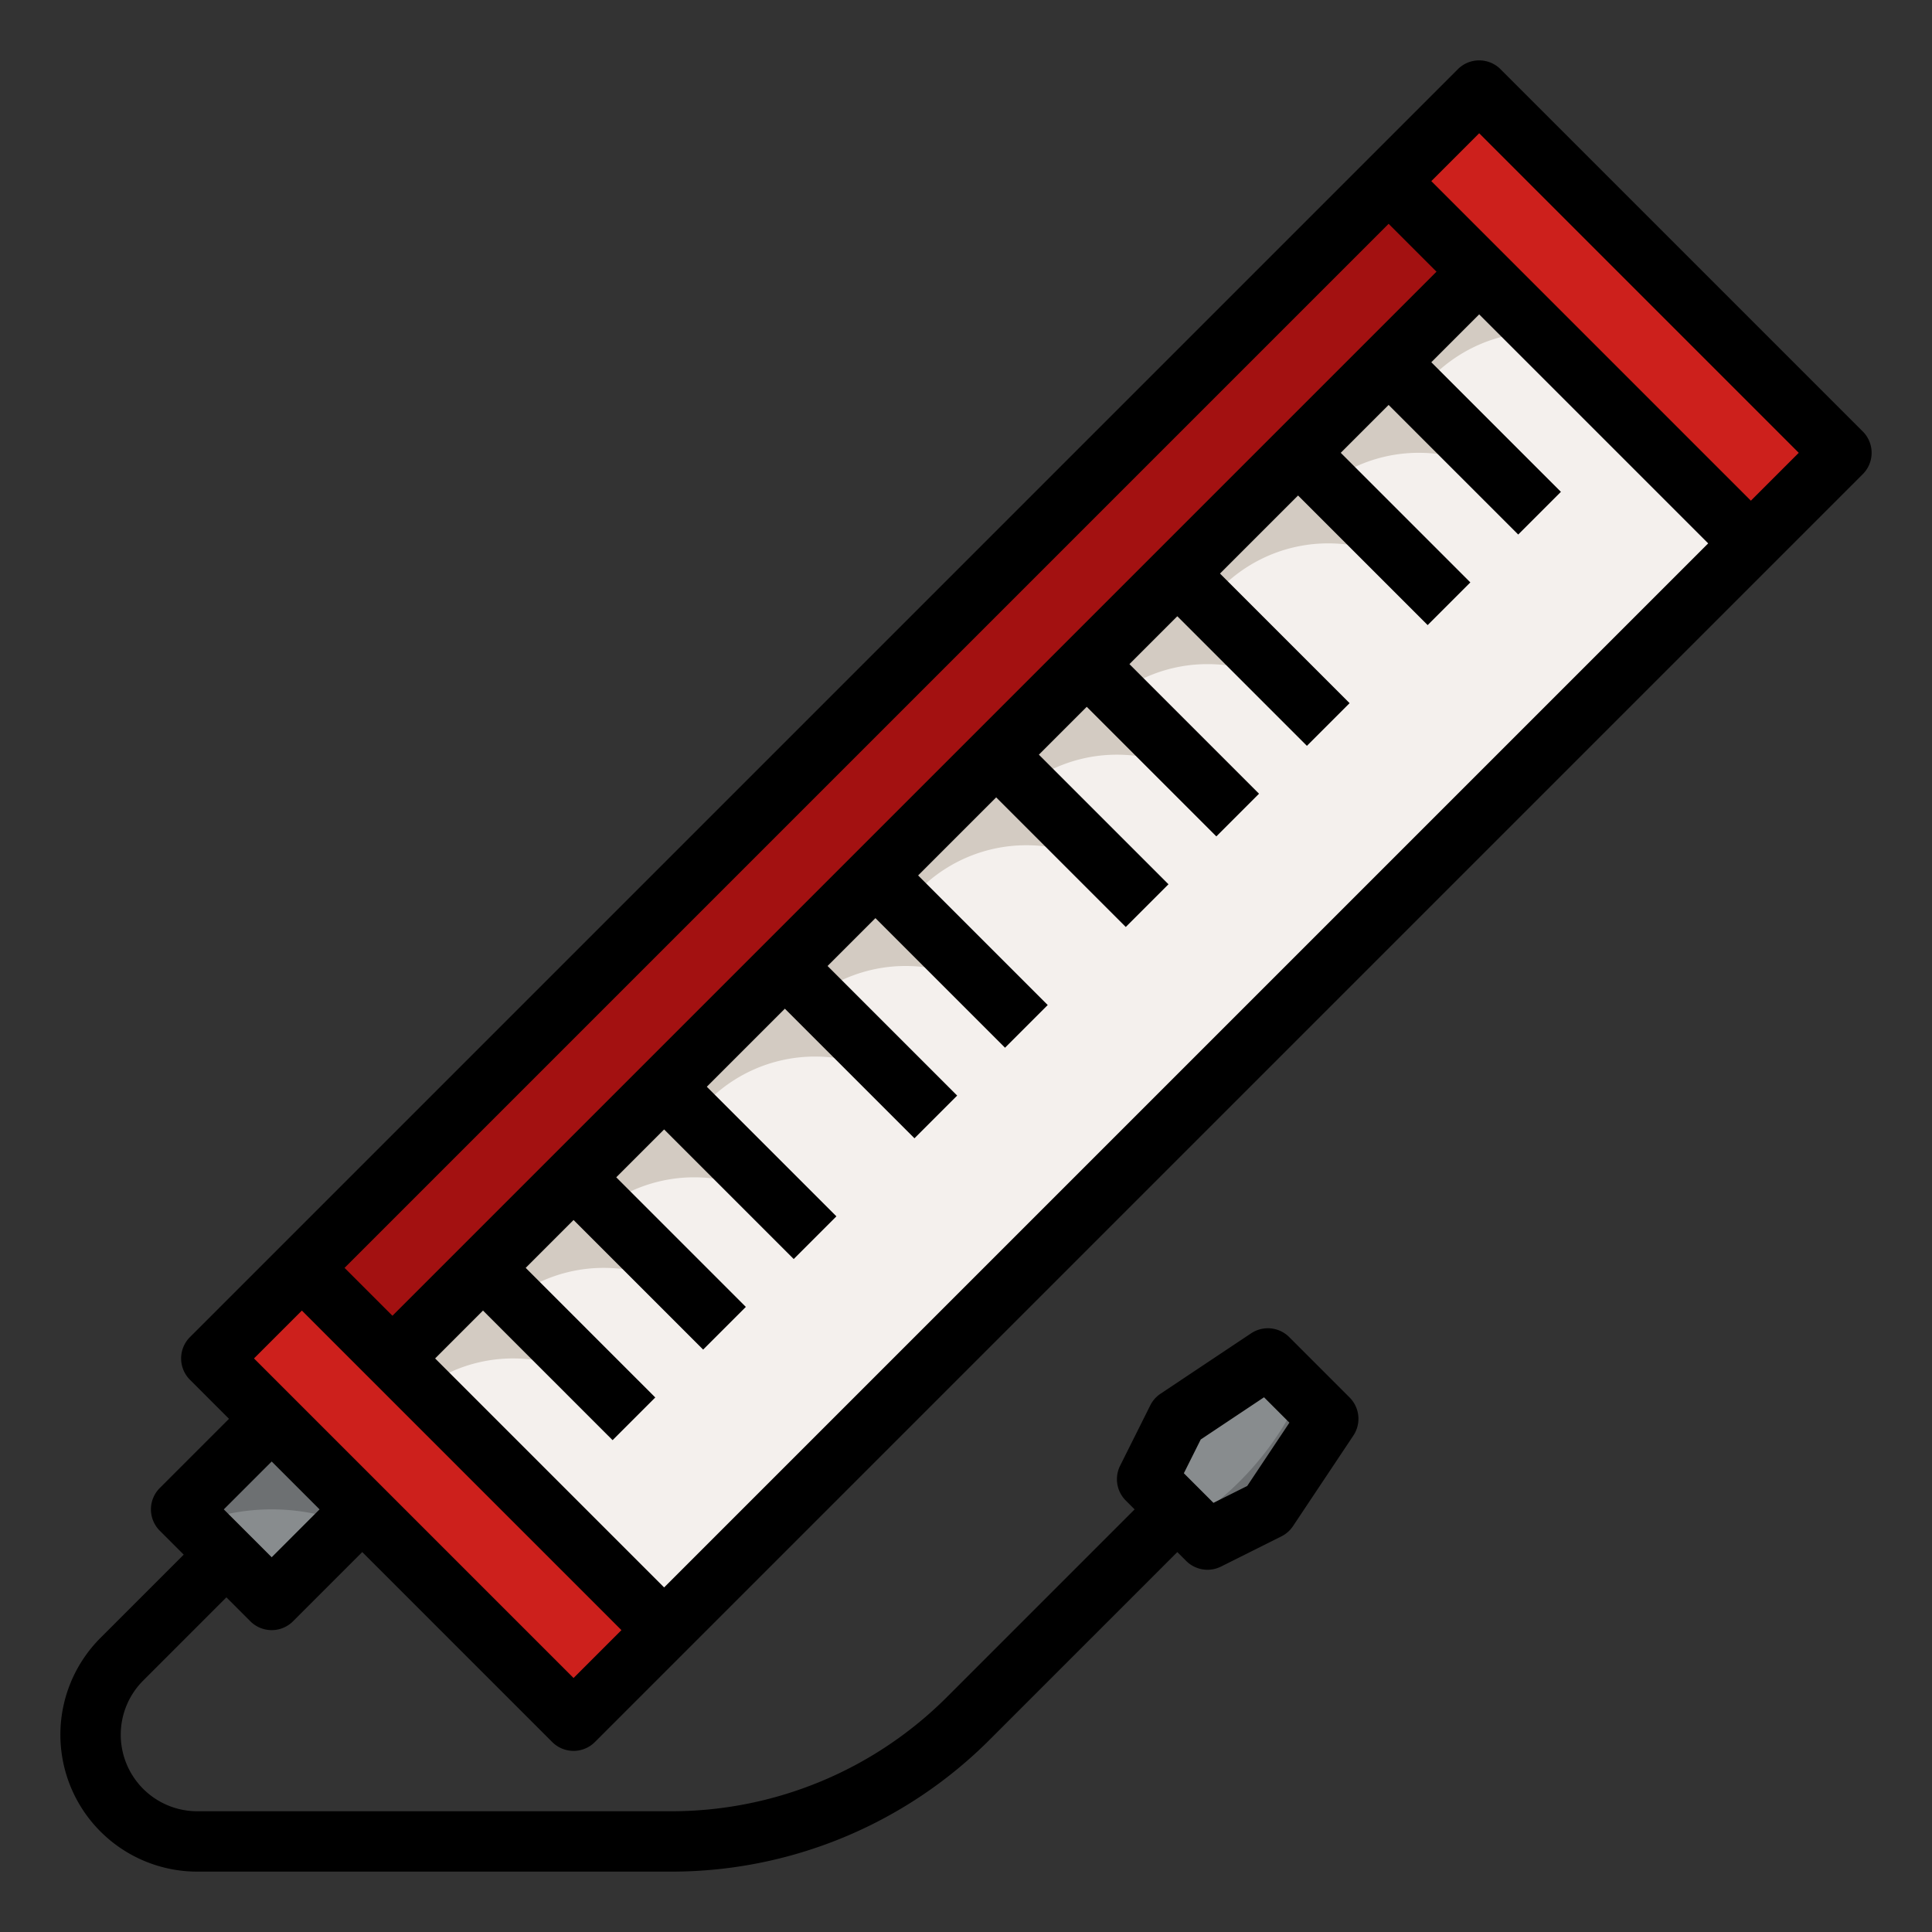 <svg height="512" viewBox="0 0 512 512" width="512" xmlns="http://www.w3.org/2000/svg"><rect x="0" y="0" width="512" height="512" fill="#333333" stroke="none"/><g id="filled_outline" data-name="filled outline"><path d="m53.373 379.029h45.255v33.941h-45.255z" fill="#888c8e" transform="matrix(.707 -.707 .707 .707 -257.754 169.726)"/><path d="m34.412 172.118h475.176v135.765h-475.176z" fill="#f4f0ed" transform="matrix(.707 -.707 .707 .707 -90.039 262.627)"/><g fill="#d3cbc2"><path d="m136 360a39.822 39.822 0 0 1 24 8l-40-40-32 32 16 16a39.935 39.935 0 0 1 32-16z"/><path d="m160 336a39.82 39.82 0 0 1 24 8l-40-40-32 32 16 16a39.937 39.937 0 0 1 32-16z"/><path d="m184 312a39.82 39.82 0 0 1 24 8l-40-40-32 32 16 16a39.937 39.937 0 0 1 32-16z"/><path d="m216 280a39.822 39.822 0 0 1 24 8l-40-40-32 32 16 16a39.935 39.935 0 0 1 32-16z"/><path d="m240 256a39.82 39.82 0 0 1 24 8l-40-40-32 32 16 16a39.937 39.937 0 0 1 32-16z"/><path d="m272 224a39.82 39.82 0 0 1 24 8l-40-40-32 32 16 16a39.937 39.937 0 0 1 32-16z"/><path d="m296 200a39.822 39.822 0 0 1 24 8l-40-40-32 32 16 16a39.935 39.935 0 0 1 32-16z"/><path d="m320 176a39.822 39.822 0 0 1 24 8l-40-40-32 32 16 16a39.935 39.935 0 0 1 32-16z"/><path d="m352 144a39.822 39.822 0 0 1 24 8l-40-40-32 32 16 16a39.935 39.935 0 0 1 32-16z"/><path d="m376 120a39.82 39.82 0 0 1 24 8l-40-40-32 32 16 16a39.937 39.937 0 0 1 32-16z"/><path d="m408 88a39.82 39.82 0 0 1 24 8l-40-40-32 32 16 16a39.937 39.937 0 0 1 32-16z"/></g><path d="m80 336 8 16 16 8 288-288-8-16-16-8z" fill="#a31111"/><path d="m72 400a55.838 55.838 0 0 1 20.221 3.779l3.779-3.779-24-24-24 24 3.779 3.779a55.838 55.838 0 0 1 20.221-3.779z" fill="#6d7072"/><path d="m336 360 16 16-16 24-16 8-16-16 8-16z" fill="#888c8e"/><path d="m315.271 403.271 4.729 4.729 16-8 16-24-7.088-7.088a80.283 80.283 0 0 1 -29.641 34.359z" fill="#6d7072"/><path d="m99.029 328.118h33.941v135.765h-33.941z" fill="#cd201c" transform="matrix(.707 -.707 .707 .707 -246.039 198.01)"/><path d="m411.029 16.118h33.941v135.765h-33.941z" fill="#cd201c" transform="matrix(.707 -.707 .707 .707 65.961 327.245)"/><path d="m397.657 18.343a8 8 0 0 0 -11.314 0l-336 336a8 8 0 0 0 0 11.314l10.343 10.343-18.343 18.343a8 8 0 0 0 0 11.314l6.343 6.343-22.059 22.06a36.284 36.284 0 0 0 25.657 61.94h125.324a119.218 119.218 0 0 0 84.853-35.146l49.539-49.54 2.343 2.343a8 8 0 0 0 9.235 1.5l16-8a7.994 7.994 0 0 0 3.078-2.717l16-24a8 8 0 0 0 -1-10.095l-16-16a8 8 0 0 0 -10.095-1l-24 16a7.994 7.994 0 0 0 -2.717 3.078l-8 16a8 8 0 0 0 1.5 9.235l2.342 2.342-49.539 49.539a103.316 103.316 0 0 1 -73.539 30.461h-125.324a20.284 20.284 0 0 1 -14.343-34.627l22.059-22.059 6.343 6.343a8 8 0 0 0 11.314 0l18.343-18.343 50.343 50.343a8 8 0 0 0 11.314 0l336-336a8 8 0 0 0 0-11.314zm-79.452 363.135 16.775-11.184 6.726 6.726-11.184 16.78-8.942 4.471-7.846-7.846zm-142.205 39.208-60.686-60.686 12.686-12.686 34.343 34.343 11.314-11.314-34.343-34.343 12.686-12.686 34.343 34.343 11.314-11.314-34.343-34.343 12.686-12.686 34.343 34.343 11.314-11.314-34.343-34.343 20.686-20.686 34.343 34.343 11.314-11.314-34.343-34.343 12.686-12.686 34.343 34.343 11.314-11.314-34.343-34.343 20.686-20.686 34.343 34.343 11.314-11.314-34.343-34.343 12.686-12.686 34.343 34.343 11.314-11.314-34.343-34.343 12.686-12.686 34.343 34.343 11.314-11.314-34.343-34.343 20.686-20.686 34.343 34.343 11.314-11.314-34.343-34.343 12.686-12.686 34.343 34.343 11.314-11.314-34.343-34.343 12.686-12.686 60.686 60.686zm192-361.372 12.686 12.686-276.686 276.686-12.686-12.686zm-296 353.373-12.687-12.687 12.687-12.686 12.686 12.686zm80 32-84.687-84.687 12.687-12.686 84.687 84.686zm312-312-66.339-66.339-18.347-18.348 12.686-12.687 84.687 84.687z"/></g></svg>